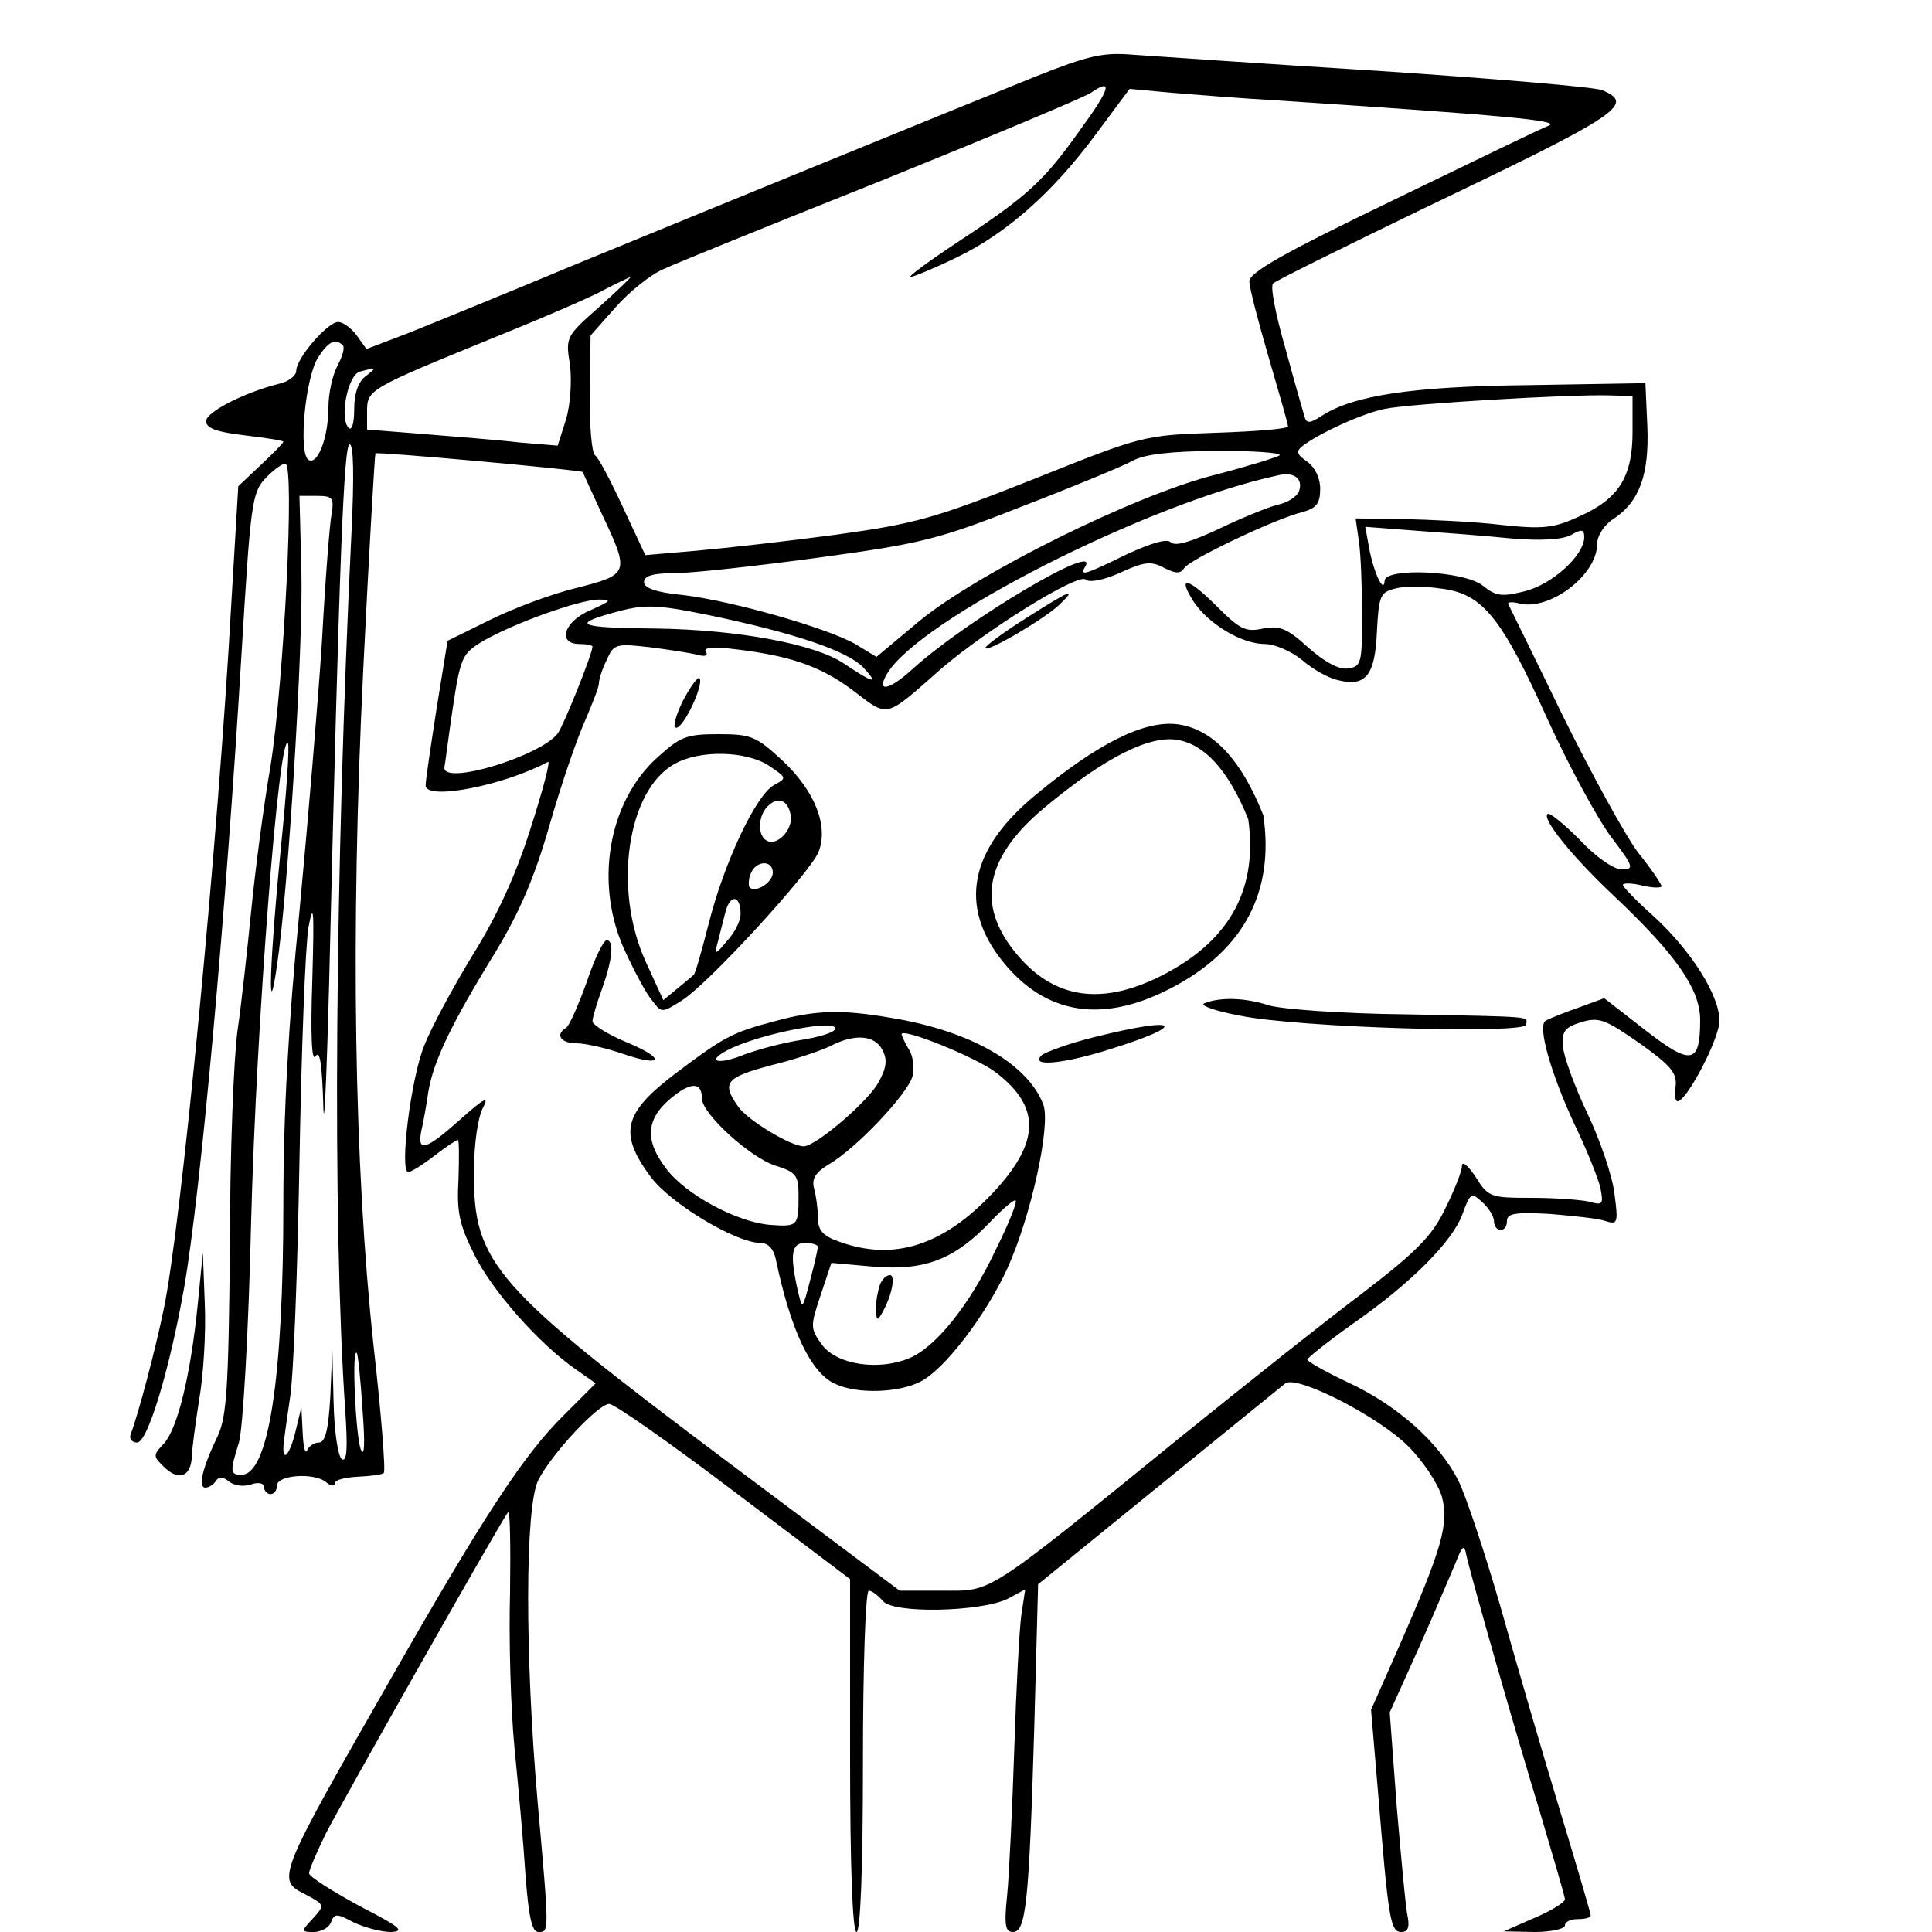 <svg xmlns="http://www.w3.org/2000/svg" version="1.0" width="300pt" height="300pt"
     viewBox="0 0 300 300" preserveAspectRatio="xMidYMid meet">
    <g transform="translate(0,300) scale(0.1,-0.1)" fill="#000000" stroke="none">
        <path d="M1610 2882 c-163 -66 -506 -206 -715 -292 -110 -46 -228 -94 -263 -108 l-63 -24 -15 21 c-8 11 -21 21 -29 21 -16 0 -65 -56 -65 -76 0 -7 -12 -17 -27 -20 -55 -14 -113 -44 -113 -58 0 -11 17 -17 60 -22 33 -4 60 -8 60 -10 0 -2 -16 -18 -35 -36 l-35 -33 -11 -185 c-20 -362 -78 -968 -105 -1094 -13 -63 -39 -161 -51 -193 -3 -7 2 -13 10 -13 16 0 50 111 73 241 26 150 65 583 89 983 14 232 16 251 37 273 12 13 26 23 31 23 15 0 -2 -337 -23 -470 -11 -63 -24 -164 -30 -225 -6 -60 -15 -143 -21 -184 -6 -41 -12 -192 -12 -335 -2 -221 -5 -266 -19 -296 -24 -50 -31 -80 -19 -80 5 0 13 5 16 10 5 8 11 7 20 0 8 -7 23 -9 35 -5 11 4 20 2 20 -4 0 -6 5 -11 10 -11 6 0 10 6 10 13 0 17 59 21 77 5 7 -6 13 -6 13 -1 0 5 16 9 36 10 19 1 38 3 40 6 3 3 -4 92 -16 198 -30 279 -36 638 -16 1048 9 184 18 336 19 337 3 3 321 -26 322 -29 0 -1 14 -31 30 -66 43 -91 42 -93 -40 -114 -38 -9 -99 -32 -135 -50 l-65 -32 -17 -105 c-9 -58 -17 -111 -17 -119 -2 -25 121 -1 190 36 4 2 -8 -44 -27 -103 -23 -73 -52 -136 -90 -197 -30 -49 -64 -112 -75 -140 -21 -51 -39 -197 -25 -197 4 0 22 11 40 25 18 14 35 25 37 25 2 0 2 -27 1 -61 -3 -50 1 -70 24 -116 27 -56 101 -140 159 -180 l30 -21 -49 -49 c-61 -60 -121 -150 -271 -413 -174 -304 -176 -309 -132 -331 32 -17 32 -17 12 -39 -18 -19 -17 -20 2 -20 12 0 24 7 27 15 5 14 9 14 35 0 17 -8 43 -15 58 -15 23 1 14 8 -50 41 -42 23 -77 45 -77 50 0 6 12 33 26 62 29 56 273 487 283 499 3 4 4 -52 3 -125 -2 -73 1 -181 7 -242 6 -60 14 -149 17 -197 5 -65 10 -88 20 -88 17 0 17 -2 -1 200 -20 228 -20 461 1 502 21 41 93 118 110 118 8 0 95 -61 194 -136 l180 -136 0 -274 c0 -176 4 -274 10 -274 6 0 10 95 10 265 0 146 4 265 9 265 5 0 14 -7 22 -16 16 -20 150 -17 193 3 l28 15 -6 -39 c-3 -21 -8 -114 -11 -208 -3 -93 -8 -196 -11 -227 -5 -48 -3 -58 9 -58 20 0 25 45 33 317 l6 223 187 152 c102 83 191 155 197 160 18 13 144 -51 191 -98 23 -23 46 -58 52 -78 11 -42 1 -79 -68 -236 l-42 -95 11 -130 c16 -196 19 -215 36 -215 10 0 13 7 10 23 -3 12 -10 89 -17 170 l-11 148 46 102 c25 56 50 116 57 132 10 26 13 27 16 10 8 -36 74 -267 114 -398 21 -71 39 -132 39 -136 0 -5 -21 -18 -47 -29 l-48 -21 48 -1 c26 0 47 5 47 10 0 6 9 10 20 10 11 0 20 2 20 6 0 3 -22 78 -49 167 -27 89 -68 230 -91 312 -24 83 -53 170 -65 195 -30 60 -95 118 -173 154 -34 16 -62 32 -62 35 1 3 32 28 70 55 92 64 156 129 171 171 12 33 14 34 31 18 10 -9 18 -22 18 -30 0 -7 5 -13 10 -13 6 0 10 6 10 14 0 12 13 14 67 11 36 -3 75 -7 86 -11 19 -6 20 -3 14 42 -3 27 -22 83 -42 125 -20 42 -37 89 -38 104 -2 24 3 30 29 38 27 8 37 4 90 -33 48 -34 58 -46 56 -66 -2 -13 -1 -24 3 -24 14 0 65 97 65 125 0 39 -43 108 -103 163 -26 23 -47 45 -47 48 0 3 14 3 30 -1 17 -4 30 -4 30 -1 0 3 -16 27 -37 53 -20 27 -72 122 -117 213 -44 91 -82 168 -84 172 -2 3 6 4 17 1 47 -12 121 44 121 92 0 13 11 30 25 39 41 27 56 69 53 144 l-3 67 -180 -3 c-183 -2 -274 -16 -323 -48 -17 -11 -23 -12 -26 -2 -2 7 -16 55 -30 107 -15 52 -24 97 -19 101 4 4 109 56 233 116 305 146 330 162 278 184 -13 5 -169 18 -348 30 -179 11 -350 23 -380 25 -47 4 -69 -1 -150 -33z m67 -84 c-56 -79 -81 -102 -187 -172 -47 -31 -81 -56 -76 -56 4 0 36 13 71 30 77 37 149 100 217 192 l52 70 65 -6 c37 -3 111 -9 166 -12 348 -23 439 -31 420 -39 -11 -4 -120 -57 -242 -116 -170 -82 -223 -112 -223 -126 0 -10 14 -63 30 -118 16 -55 30 -103 30 -107 0 -4 -51 -8 -112 -10 -113 -4 -113 -4 -283 -72 -154 -61 -183 -69 -305 -86 -74 -10 -172 -21 -217 -25 l-81 -7 -35 75 c-19 41 -38 77 -43 80 -5 3 -9 46 -8 96 l1 90 39 44 c21 24 55 51 74 59 19 9 172 71 340 138 168 68 314 129 324 136 35 24 30 6 -17 -58z m-747 -275 c-51 -45 -52 -47 -45 -89 3 -25 1 -61 -6 -85 l-13 -41 -60 5 c-34 4 -100 9 -148 13 l-88 7 0 28 c0 34 2 35 195 114 77 31 156 65 175 76 19 10 37 18 39 19 2 0 -20 -21 -49 -47z m-398 -59 c4 -3 0 -17 -8 -32 -8 -15 -14 -44 -14 -64 0 -48 -17 -91 -31 -82 -16 10 -5 128 15 159 16 25 27 30 38 19z m36 -48 c-12 -9 -18 -27 -18 -52 0 -22 -4 -34 -9 -28 -14 15 -1 82 18 87 26 7 27 7 9 -7z m1967 -87 c0 -70 -22 -104 -83 -131 -39 -18 -56 -20 -121 -13 -42 5 -110 8 -151 9 l-75 1 5 -35 c3 -19 5 -71 5 -115 0 -75 -1 -80 -22 -83 -14 -2 -36 10 -61 32 -33 30 -44 35 -71 30 -27 -6 -36 -1 -72 35 -45 45 -62 48 -35 6 23 -34 74 -65 110 -65 15 0 41 -11 58 -25 16 -14 41 -28 55 -31 43 -11 58 6 61 74 3 57 5 62 28 68 14 4 46 4 72 0 64 -8 93 -43 166 -205 33 -72 77 -153 98 -181 35 -46 36 -50 16 -50 -12 0 -40 19 -65 46 -25 25 -47 43 -50 40 -9 -8 40 -68 104 -128 96 -91 133 -144 133 -192 0 -69 -14 -71 -86 -15 l-63 49 -41 -15 c-23 -8 -45 -17 -50 -20 -13 -8 8 -81 44 -159 19 -39 37 -84 41 -100 5 -26 4 -28 -17 -22 -13 3 -53 6 -90 6 -64 0 -67 1 -87 33 -12 18 -21 25 -21 16 0 -8 -12 -38 -26 -66 -20 -42 -45 -67 -127 -130 -56 -42 -183 -143 -282 -223 -308 -250 -293 -240 -371 -240 l-67 0 -271 203 c-360 270 -391 306 -390 447 0 44 6 85 14 100 10 19 2 15 -35 -18 -54 -48 -67 -52 -61 -19 3 12 8 40 11 61 8 48 35 105 104 217 38 63 61 116 85 200 18 63 43 135 55 161 11 26 21 51 21 57 0 6 5 22 12 36 11 25 14 26 67 20 31 -4 64 -9 75 -12 11 -3 16 -1 12 5 -4 6 9 8 36 5 91 -10 140 -26 191 -64 58 -44 49 -46 139 33 71 61 213 149 224 138 5 -5 28 -1 54 11 37 17 48 18 68 7 18 -9 25 -9 31 0 8 13 142 77 184 87 21 6 27 13 27 36 0 17 -8 33 -20 42 -16 11 -18 16 -8 24 24 19 93 51 128 58 36 8 290 23 350 21 l35 -1 0 -56z m-1989 -151 c-26 -536 -30 -1071 -10 -1367 4 -59 3 -81 -5 -77 -6 4 -12 42 -13 89 l-2 82 -3 -72 c-3 -54 -8 -73 -18 -73 -7 0 -16 -6 -18 -12 -3 -7 -6 5 -7 27 l-2 40 -8 -33 c-8 -36 -20 -54 -20 -31 0 8 5 42 10 76 6 34 12 201 15 370 3 169 9 333 14 363 8 43 9 26 6 -80 -3 -88 -1 -130 5 -120 7 10 10 -13 12 -75 1 -49 5 34 9 185 16 672 23 840 32 840 6 0 7 -49 3 -132z m1441 115 c-4 -3 -49 -17 -99 -30 -125 -31 -370 -153 -460 -227 l-67 -56 -33 20 c-44 25 -191 67 -267 76 -42 4 -61 11 -61 20 0 10 14 14 48 14 26 0 126 11 222 24 161 22 186 28 318 80 78 30 155 62 170 70 19 11 59 15 131 16 57 0 101 -3 98 -7z m30 -56 c-3 -8 -18 -18 -34 -21 -15 -4 -57 -21 -92 -38 -41 -19 -66 -27 -73 -20 -6 6 -30 -1 -69 -19 -65 -32 -73 -34 -64 -19 25 41 -183 -82 -267 -158 -37 -34 -58 -38 -41 -9 48 84 406 266 608 309 25 6 39 -6 32 -25z m-1502 -34 c-3 -16 -10 -104 -15 -198 -6 -93 -22 -282 -35 -420 -17 -172 -25 -314 -25 -455 0 -270 -23 -420 -65 -420 -18 0 -18 5 -4 50 6 20 15 169 19 345 8 305 43 756 57 741 3 -2 -2 -76 -11 -164 -17 -171 -21 -285 -6 -182 18 119 41 501 38 613 l-3 117 27 0 c24 0 27 -3 23 -27z m1831 -39 c46 -4 79 -2 93 5 17 10 21 9 21 -3 0 -28 -49 -73 -92 -84 -36 -9 -45 -8 -66 9 -30 23 -152 28 -152 7 -1 -21 -17 13 -24 51 l-6 33 78 -6 c42 -3 109 -8 148 -12z m-1428 -111 c-42 -17 -54 -53 -18 -53 11 0 20 -2 20 -4 0 -11 -45 -123 -54 -135 -27 -35 -177 -81 -176 -53 1 4 6 45 13 92 12 80 15 85 46 104 48 28 151 65 181 65 21 0 19 -2 -12 -16z m182 -8 c134 -28 218 -56 242 -83 23 -25 14 -23 -32 8 -45 30 -163 52 -290 54 -120 1 -134 6 -70 24 50 14 66 14 150 -3z m-537 -1235 c4 -52 3 -75 -3 -60 -8 24 -14 158 -6 149 2 -2 6 -42 9 -89z"/>
        <path d="M1593 2040 c-35 -22 -63 -43 -63 -46 0 -9 92 45 115 67 29 28 17 23 -52 -21z"/>
        <path d="M1060 1911 c-11 -23 -16 -41 -10 -41 12 0 44 69 36 77 -2 3 -14 -13 -26 -36z"/>
        <path display="none"
              d="M1597 1936 c-26 -8 -53 -18 -60 -23 -7 -5 -23 -10 -36 -11 -31 -1 -58 -27 -87 -83 -47 -93 -40 -214 16 -302 31 -49 75 -71 90 -46 7 10 14 10 35 1 55 -25 124 -13 173 31 l22 20 0 -41 c0 -32 4 -42 21 -47 82 -26 167 125 157 281 -6 88 -36 153 -91 198 -35 28 -46 31 -115 33 -43 1 -99 -4 -125 -11z m202 -30 c50 -26 88 -80 102 -143 22 -105 -19 -253 -83 -297 -32 -23 -44 -6 -51 72 -10 124 -65 226 -145 273 -20 11 -47 34 -60 50 l-23 28 48 15 c63 19 176 20 212 2z m-256 -78 l38 -42 -15 -35 c-17 -40 -56 -212 -56 -248 0 -28 -10 -29 -38 -3 -38 36 -55 82 -60 161 -4 62 -1 84 17 125 24 52 48 84 65 84 6 0 28 -19 49 -42z m107 -64 c11 -12 10 -18 -3 -32 -15 -15 -19 -15 -32 -1 -17 17 -11 49 10 49 7 0 18 -7 25 -16z m54 -114 c14 -5 26 -17 26 -27 0 -13 -3 -14 -12 -5 -13 13 -66 16 -85 4 -7 -4 -15 -22 -19 -39 -5 -24 -1 -36 15 -52 27 -27 53 -27 77 1 14 17 15 19 2 10 -9 -8 -27 -12 -40 -10 -20 3 -23 9 -23 43 0 36 3 40 28 43 15 2 27 1 27 -1 0 -3 7 -21 15 -41 16 -37 16 -37 -16 -67 -36 -34 -91 -39 -140 -13 -27 13 -30 19 -24 47 9 44 35 79 76 99 39 20 57 22 93 8z"/>
        <path display="none" stroke="green" fill="none" transform="scale(24), translate(88, 70)"
              d="M -6 2 q -2 5 -5 5.5 t -9 -4.5 t -2 -10 t 10.5 -1.5 t 5.5 10.5 z"/>
        <path stroke="black" stroke-width="24" fill="none"
              d="M 1950 1731 q -48 120 -120 132 t -216 -108 t -48 -240 t 252 -36 t 132 252 z"/>
        <path d="M1021 1824 c-78 -70 -99 -200 -49 -304 14 -30 32 -64 41 -74 14 -19 15 -19 45 0 42 26 200 199 213 231 16 41 -6 95 -56 142 -41 38 -49 41 -100 41 -49 0 -59 -4 -94 -36z m173 -13 c28 -19 28 -19 8 -30 -28 -15 -78 -121 -102 -217 -11 -43 -21 -78 -23 -78 -1 -1 -12 -10 -24 -20 l-23 -19 -27 59 c-52 113 -29 268 45 308 39 22 111 20 146 -3z m34 -78 c3 -22 -22 -48 -38 -38 -14 8 -13 38 2 53 16 16 32 10 36 -15z m-28 -88 c0 -15 -26 -32 -36 -23 -2 3 -2 13 2 22 8 20 34 21 34 1z m-50 -64 c0 -11 -9 -29 -21 -42 -18 -22 -20 -22 -15 -4 3 11 8 32 12 47 7 30 24 29 24 -1z"/>
        <path d="M911 1475 c-13 -36 -27 -68 -32 -71 -17 -10 -9 -24 16 -24 13 0 45 -7 71 -16 64 -22 69 -8 6 18 -29 12 -52 27 -52 32 0 6 7 29 15 51 16 45 19 75 7 75 -5 0 -19 -29 -31 -65z"/>
        <path d="M1870 1442 c-8 -3 17 -12 55 -19 91 -19 445 -29 445 -14 0 13 20 12 -190 16 -96 1 -191 8 -210 14 -37 12 -76 13 -100 3z"/>
        <path d="M1202 1414 c-65 -17 -79 -25 -152 -80 -82 -62 -90 -93 -40 -161 31 -42 133 -103 171 -103 12 0 21 -10 24 -27 23 -109 54 -175 92 -192 34 -16 99 -14 133 4 37 19 101 103 134 175 37 81 68 223 56 255 -23 60 -104 109 -217 131 -91 17 -132 17 -201 -2z m94 -13 c-3 -5 -27 -12 -53 -16 -26 -4 -64 -14 -86 -22 -41 -17 -62 -12 -28 6 49 26 179 51 167 32z m250 -66 c71 -54 69 -109 -4 -187 -77 -82 -154 -107 -239 -76 -26 9 -33 18 -33 38 0 14 -3 34 -6 45 -4 15 3 25 23 37 43 25 123 110 130 137 3 13 1 32 -6 42 -6 10 -11 21 -11 23 0 11 116 -36 146 -59z m-176 35 c8 -15 7 -27 -5 -49 -14 -29 -98 -101 -117 -101 -20 0 -88 41 -102 62 -26 37 -19 45 52 64 37 9 78 23 92 30 37 19 68 17 80 -6z m-280 -76 c0 -23 74 -91 114 -104 32 -10 36 -15 36 -46 0 -48 -1 -49 -44 -46 -51 4 -132 47 -162 88 -33 43 -31 76 7 108 31 26 49 27 49 0z m456 -235 c-40 -85 -93 -151 -134 -168 -48 -20 -112 -10 -135 20 -19 26 -19 29 -3 77 l17 51 67 -6 c79 -6 124 11 181 71 19 20 36 34 38 32 3 -2 -11 -37 -31 -77z m-276 5 c0 -3 -5 -26 -12 -52 -12 -46 -12 -46 -19 -17 -13 58 -10 75 11 75 11 0 20 -3 20 -6z"/>
        <path d="M1366 1004 c-3 -9 -6 -25 -6 -37 1 -17 2 -19 9 -7 16 27 22 60 13 60 -6 0 -13 -7 -16 -16z"/>
        <path d="M1701 1390 c-41 -10 -79 -24 -84 -29 -18 -18 34 -13 104 9 126 39 112 53 -20 20z"/>
        <path d="M307 974 c-11 -109 -31 -191 -52 -215 -18 -19 -18 -20 2 -39 22 -20 40 -12 41 20 0 8 5 47 11 85 7 39 11 107 9 150 l-3 80 -8 -81z"/>
    </g>
</svg>